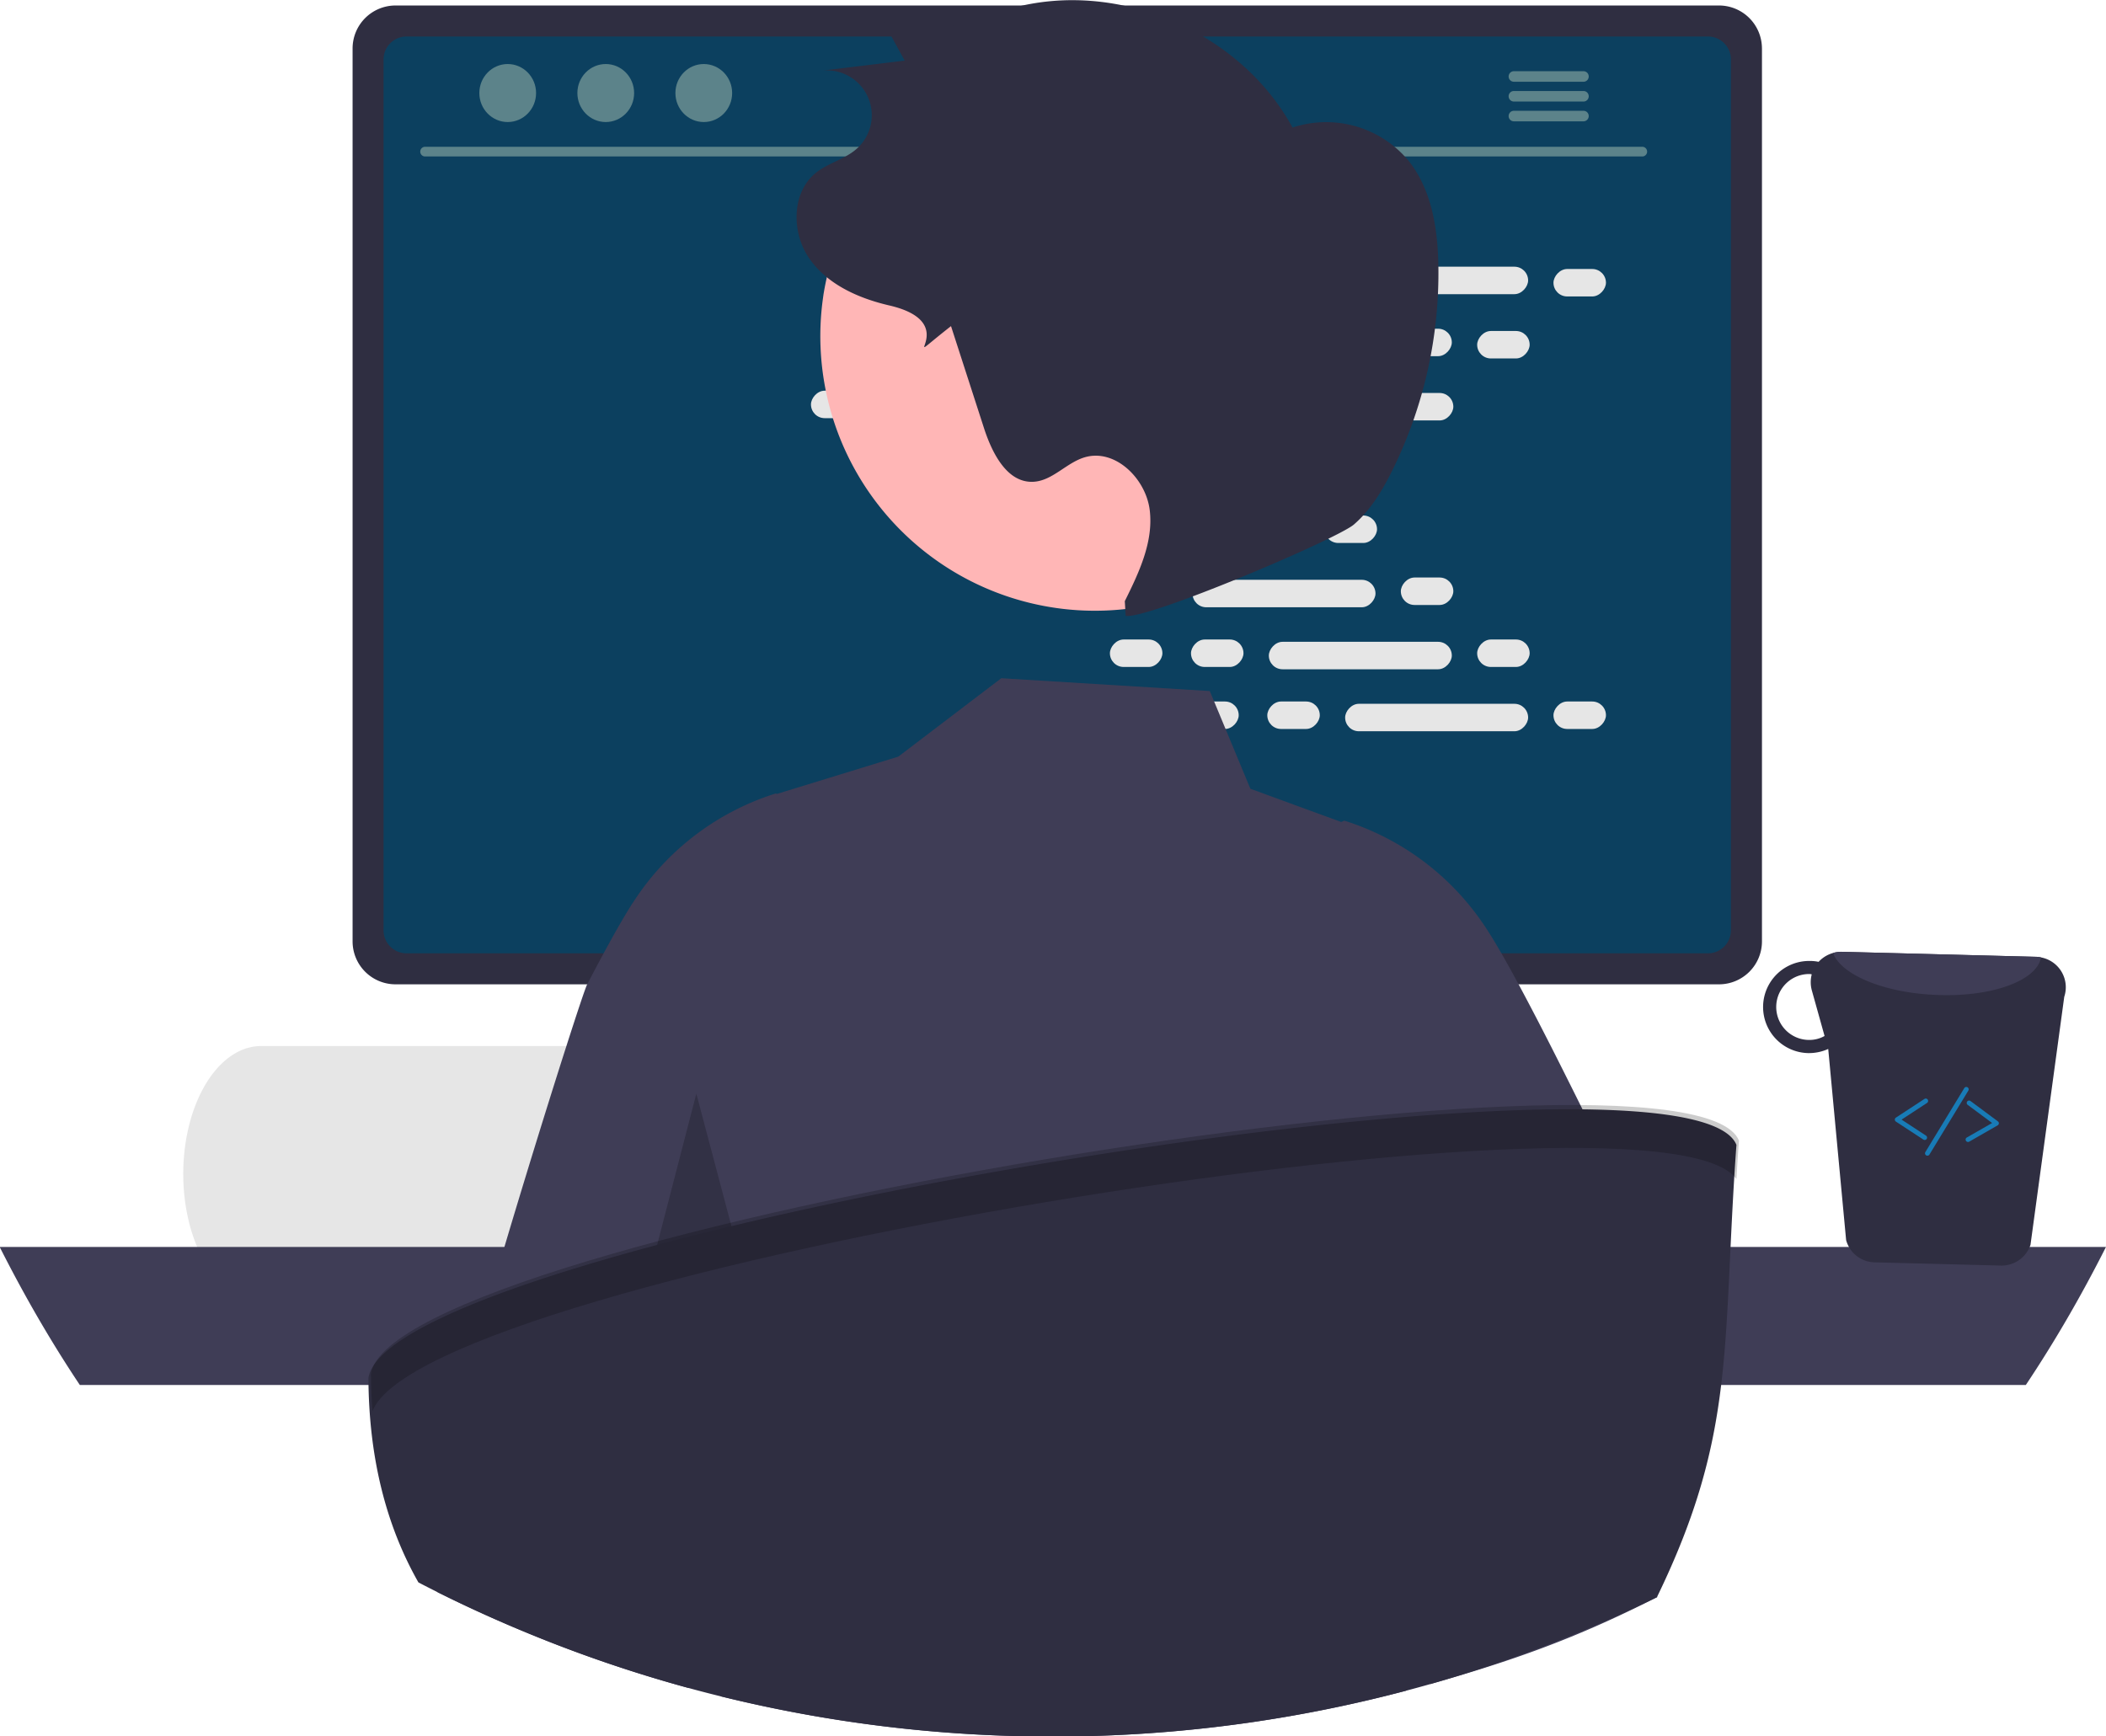 <?xml version="1.0" encoding="UTF-8" standalone="no"?>
<!-- Created with Inkscape (http://www.inkscape.org/) -->

<svg
   width="192.651mm"
   height="158.826mm"
   viewBox="0 0 192.651 158.826"
   version="1.1"
   id="svg5"
   xml:space="preserve"
   xmlns:inkscape="http://www.inkscape.org/namespaces/inkscape"
   xmlns:sodipodi="http://sodipodi.sourceforge.net/DTD/sodipodi-0.dtd"
   xmlns:xlink="http://www.w3.org/1999/xlink"
   xmlns="http://www.w3.org/2000/svg"
   xmlns:svg="http://www.w3.org/2000/svg"><sodipodi:namedview
     id="namedview7"
     pagecolor="#ffffff"
     bordercolor="#000000"
     borderopacity="0.247"
     inkscape:showpageshadow="2"
     inkscape:pageopacity="0"
     inkscape:pagecheckerboard="0"
     inkscape:deskcolor="#d1d1d1"
     inkscape:document-units="mm"
     showgrid="false" /><defs
     id="defs2"><color-profile
       name="Agfa-:-Swop-Standard"
       xlink:href="../../../../../WINDOWS/system32/spool/drivers/color/RSWOP.icm"
       id="color-profile32118" /></defs><g
     inkscape:label="Layer 1"
     inkscape:groupmode="layer"
     id="layer1"
     transform="translate(-9.746,-87.391)"><g
       id="g2969"
       transform="matrix(-1.649,0,0,1.649,218.466,-56.696)"
       inkscape:export-filename="avatar.png"
       inkscape:export-xdpi="96"
       inkscape:export-ydpi="96"><path
         d="m 44.787,152.506 a 4.3,7.067 0 0 0 0.311,2.641 4.111,6.758 0 0 0 0.282,0.942 4.361,7.169 0 0 0 0.486,1.106 4.307,7.08 0 0 0 3.239,2.41 H 112.091 a 4.317,7.096 0 0 0 0,-14.192 H 49.104 a 4.321,7.103 0 0 0 -4.317,7.093 z"
         fill="#e6e6e6"
         id="path754"
         style="stroke-width:0.206" /><path
         d="m 9.746,156.559 a 45.706,76.466 0 0 0 4.447,7.66 H 122.144 a 45.706,76.466 0 0 0 4.447,-7.66 z"
         fill="#3f3d56"
         id="path760"
         style="stroke-width:0.205" /><path
         d="m 58.736,130.945 v 27.136 h 19.01 v -27.136 a 0.912,0.912 0 0 0 -0.643,-0.873 0.84,0.84 0 0 0 -0.273,-0.042 H 59.654 a 0.916,0.916 0 0 0 -0.918,0.915 z m 7.419,9.324 a 2.029,2.029 0 0 1 4.059,0 v 3.149 a 2.029,2.029 0 0 1 -4.059,0 z"
         fill="#2f2e41"
         id="path762"
         style="stroke-width:0.265" /><path
         d="m 58.678,157.213 v 2.617 a 0.515,0.515 0 0 0 0.511,0.513 H 77.294 a 0.513,0.513 0 0 0 0.511,-0.513 v -2.617 z"
         fill="#3f3d56"
         id="path764"
         style="stroke-width:0.265" /><path
         d="m 28.83,90.062 v 49.546 a 2.383,2.383 0 0 0 2.381,2.381 h 73.422 a 2.383,2.383 0 0 0 2.381,-2.381 V 90.062 a 2.384,2.384 0 0 0 -2.381,-2.379 H 31.212 a 2.384,2.384 0 0 0 -2.381,2.379 z"
         fill="#3f3d56"
         id="path766"
         style="fill:#2f2e41;fill-opacity:1;stroke-width:0.265" /><path
         d="m 30.553,90.678 v 48.318 a 1.275,1.275 0 0 0 1.273,1.273 h 72.197 a 1.275,1.275 0 0 0 1.273,-1.273 V 90.678 a 1.275,1.275 0 0 0 -1.273,-1.275 H 31.825 a 1.275,1.275 0 0 0 -1.273,1.275 z"
         fill="#6c63ff"
         id="path768"
         style="fill:#0c405f;fill-opacity:1;stroke-width:0.265" /><path
         d="m 45.274,160.959 a 0.78,0.78 0 0 0 0.614,0.294 h 42.952 a 0.79,0.79 0 0 0 0.773,-0.953 l -0.667,-3.167 a 0.792,0.792 0 0 0 -0.492,-0.574 0.766,0.766 0 0 0 -0.28,-0.053 H 46.552 a 0.766,0.766 0 0 0 -0.28,0.053 0.792,0.792 0 0 0 -0.492,0.574 l -0.667,3.167 a 0.79,0.79 0 0 0 0.161,0.659 z"
         fill="#2f2e41"
         id="path770"
         style="stroke-width:0.265" /><rect
         x="-87.869"
         y="-157.871"
         width="1.323"
         height="0.794"
         rx="0.129"
         transform="scale(-1)"
         fill="#3f3d56"
         id="rect772"
         style="stroke-width:0.265" /><rect
         x="-85.223"
         y="-157.871"
         width="1.323"
         height="0.794"
         rx="0.129"
         transform="scale(-1)"
         fill="#3f3d56"
         id="rect774"
         style="stroke-width:0.265" /><rect
         x="-82.577"
         y="-157.871"
         width="1.323"
         height="0.794"
         rx="0.129"
         transform="scale(-1)"
         fill="#3f3d56"
         id="rect776"
         style="stroke-width:0.265" /><rect
         x="-79.931"
         y="-157.871"
         width="1.323"
         height="0.794"
         rx="0.129"
         transform="scale(-1)"
         fill="#3f3d56"
         id="rect778"
         style="stroke-width:0.265" /><rect
         x="-77.285"
         y="-157.871"
         width="1.323"
         height="0.794"
         rx="0.129"
         transform="scale(-1)"
         fill="#3f3d56"
         id="rect780"
         style="stroke-width:0.265" /><rect
         x="-74.64"
         y="-157.871"
         width="1.323"
         height="0.794"
         rx="0.129"
         transform="scale(-1)"
         fill="#3f3d56"
         id="rect782"
         style="stroke-width:0.265" /><rect
         x="-71.994"
         y="-157.871"
         width="1.323"
         height="0.794"
         rx="0.129"
         transform="scale(-1)"
         fill="#3f3d56"
         id="rect784"
         style="stroke-width:0.265" /><rect
         x="-69.348"
         y="-157.871"
         width="1.323"
         height="0.794"
         rx="0.129"
         transform="scale(-1)"
         fill="#3f3d56"
         id="rect786"
         style="stroke-width:0.265" /><rect
         x="-66.702"
         y="-157.871"
         width="1.323"
         height="0.794"
         rx="0.129"
         transform="scale(-1)"
         fill="#3f3d56"
         id="rect788"
         style="stroke-width:0.265" /><rect
         x="-64.056"
         y="-157.871"
         width="1.323"
         height="0.794"
         rx="0.129"
         transform="scale(-1)"
         fill="#3f3d56"
         id="rect790"
         style="stroke-width:0.265" /><rect
         x="-61.41"
         y="-157.871"
         width="1.323"
         height="0.794"
         rx="0.129"
         transform="scale(-1)"
         fill="#3f3d56"
         id="rect792"
         style="stroke-width:0.265" /><rect
         x="-58.765"
         y="-157.871"
         width="1.323"
         height="0.794"
         rx="0.129"
         transform="scale(-1)"
         fill="#3f3d56"
         id="rect794"
         style="stroke-width:0.265" /><rect
         x="-56.119"
         y="-157.871"
         width="1.323"
         height="0.794"
         rx="0.129"
         transform="scale(-1)"
         fill="#3f3d56"
         id="rect796"
         style="stroke-width:0.265" /><rect
         x="-53.473"
         y="-157.871"
         width="1.323"
         height="0.794"
         rx="0.129"
         transform="scale(-1)"
         fill="#3f3d56"
         id="rect798"
         style="stroke-width:0.265" /><rect
         x="-50.827"
         y="-157.871"
         width="1.323"
         height="0.794"
         rx="0.129"
         transform="scale(-1)"
         fill="#3f3d56"
         id="rect800"
         style="stroke-width:0.265" /><rect
         x="-48.181"
         y="-157.871"
         width="1.323"
         height="0.794"
         rx="0.129"
         transform="scale(-1)"
         fill="#3f3d56"
         id="rect802"
         style="stroke-width:0.265" /><rect
         x="-87.9"
         y="-159.193"
         width="1.323"
         height="0.794"
         rx="0.129"
         transform="scale(-1)"
         fill="#3f3d56"
         id="rect804"
         style="stroke-width:0.265" /><rect
         x="-85.254"
         y="-159.193"
         width="1.323"
         height="0.794"
         rx="0.129"
         transform="scale(-1)"
         fill="#3f3d56"
         id="rect806"
         style="stroke-width:0.265" /><rect
         x="-82.608"
         y="-159.193"
         width="1.323"
         height="0.794"
         rx="0.129"
         transform="scale(-1)"
         fill="#3f3d56"
         id="rect808"
         style="stroke-width:0.265" /><rect
         x="-79.962"
         y="-159.193"
         width="1.323"
         height="0.794"
         rx="0.129"
         transform="scale(-1)"
         fill="#3f3d56"
         id="rect810"
         style="stroke-width:0.265" /><rect
         x="-77.317"
         y="-159.193"
         width="1.323"
         height="0.794"
         rx="0.129"
         transform="scale(-1)"
         fill="#3f3d56"
         id="rect812"
         style="stroke-width:0.265" /><rect
         x="-74.671"
         y="-159.193"
         width="1.323"
         height="0.794"
         rx="0.129"
         transform="scale(-1)"
         fill="#3f3d56"
         id="rect814"
         style="stroke-width:0.265" /><rect
         x="-72.025"
         y="-159.193"
         width="1.323"
         height="0.794"
         rx="0.129"
         transform="scale(-1)"
         fill="#3f3d56"
         id="rect816"
         style="stroke-width:0.265" /><rect
         x="-69.379"
         y="-159.193"
         width="1.323"
         height="0.794"
         rx="0.129"
         transform="scale(-1)"
         fill="#3f3d56"
         id="rect818"
         style="stroke-width:0.265" /><rect
         x="-66.733"
         y="-159.193"
         width="1.323"
         height="0.794"
         rx="0.129"
         transform="scale(-1)"
         fill="#3f3d56"
         id="rect820"
         style="stroke-width:0.265" /><rect
         x="-64.087"
         y="-159.193"
         width="1.323"
         height="0.794"
         rx="0.129"
         transform="scale(-1)"
         fill="#3f3d56"
         id="rect822"
         style="stroke-width:0.265" /><rect
         x="-61.442"
         y="-159.193"
         width="1.323"
         height="0.794"
         rx="0.129"
         transform="scale(-1)"
         fill="#3f3d56"
         id="rect824"
         style="stroke-width:0.265" /><rect
         x="-58.796"
         y="-159.193"
         width="1.323"
         height="0.794"
         rx="0.129"
         transform="scale(-1)"
         fill="#3f3d56"
         id="rect826"
         style="stroke-width:0.265" /><rect
         x="-56.15"
         y="-159.193"
         width="1.323"
         height="0.794"
         rx="0.129"
         transform="scale(-1)"
         fill="#3f3d56"
         id="rect828"
         style="stroke-width:0.265" /><rect
         x="-53.504"
         y="-159.193"
         width="1.323"
         height="0.794"
         rx="0.129"
         transform="scale(-1)"
         fill="#3f3d56"
         id="rect830"
         style="stroke-width:0.265" /><rect
         x="-50.858"
         y="-159.193"
         width="1.323"
         height="0.794"
         rx="0.129"
         transform="scale(-1)"
         fill="#3f3d56"
         id="rect832"
         style="stroke-width:0.265" /><rect
         x="-48.212"
         y="-159.193"
         width="1.323"
         height="0.794"
         rx="0.129"
         transform="scale(-1)"
         fill="#3f3d56"
         id="rect834"
         style="stroke-width:0.265" /><rect
         x="-75.2"
         y="-160.781"
         width="10.583"
         height="0.794"
         rx="0.129"
         transform="scale(-1)"
         fill="#3f3d56"
         id="rect836"
         style="stroke-width:0.265" /><path
         d="M 35.453,96.059 H 103.008 a 0.269,0.269 0 0 0 0,-0.537 H 35.453 a 0.269,0.269 0 0 0 0,0.537 z"
         fill="#3f3d56"
         id="path838"
         style="fill:#5c838a;fill-opacity:1;stroke-width:0.265" /><ellipse
         cx="98.409"
         cy="92.54"
         rx="1.574"
         ry="1.609"
         fill="#3f3d56"
         id="ellipse840"
         style="fill:#5c838a;fill-opacity:1;stroke-width:0.265" /><ellipse
         cx="92.97"
         cy="92.54"
         rx="1.574"
         ry="1.609"
         fill="#3f3d56"
         id="ellipse842"
         style="fill:#5c838a;fill-opacity:1;stroke-width:0.265" /><ellipse
         cx="87.532"
         cy="92.54"
         rx="1.574"
         ry="1.609"
         fill="#3f3d56"
         id="ellipse844"
         style="fill:#5c838a;fill-opacity:1;stroke-width:0.265" /><path
         d="m 38.44,91.623 a 0.29,0.29 0 0 0 0.288,0.291 h 3.863 a 0.292,0.292 0 0 0 0,-0.585 h -3.863 a 0.292,0.292 0 0 0 -0.288,0.294 z"
         fill="#3f3d56"
         id="path846"
         style="fill:#5c838a;fill-opacity:1;stroke-width:0.265" /><path
         d="m 38.44,92.721 a 0.29,0.29 0 0 0 0.288,0.291 h 3.863 a 0.292,0.292 0 0 0 0,-0.585 h -3.863 a 0.292,0.292 0 0 0 -0.288,0.294 z"
         fill="#3f3d56"
         id="path848"
         style="fill:#5c838a;fill-opacity:1;stroke-width:0.265" /><path
         d="m 38.44,93.816 a 0.292,0.292 0 0 0 0.288,0.294 h 3.863 a 0.292,0.292 0 0 0 0,-0.585 h -3.863 a 0.29,0.29 0 0 0 -0.288,0.291 z"
         fill="#3f3d56"
         id="path850"
         style="fill:#5c838a;fill-opacity:1;stroke-width:0.265" /><rect
         x="37.484"
         y="102.302"
         width="2.912"
         height="1.524"
         rx="0.762"
         fill="#e6e6e6"
         id="rect852"
         style="stroke-width:0.265" /><rect
         x="53.359"
         y="102.302"
         width="2.912"
         height="1.524"
         rx="0.762"
         fill="#e6e6e6"
         id="rect854"
         style="stroke-width:0.265" /><rect
         x="57.857"
         y="102.302"
         width="2.912"
         height="1.524"
         rx="0.762"
         fill="#e6e6e6"
         id="rect856"
         style="stroke-width:0.265" /><rect
         x="41.802"
         y="102.175"
         width="10.151"
         height="1.524"
         rx="0.762"
         fill="#e6e6e6"
         id="rect858"
         style="stroke-width:0.265" /><rect
         x="62.969"
         y="102.175"
         width="10.151"
         height="1.524"
         rx="0.762"
         fill="#e6e6e6"
         id="rect860"
         style="stroke-width:0.265" /><rect
         x="41.717"
         y="105.742"
         width="2.912"
         height="1.524"
         rx="0.762"
         fill="#e6e6e6"
         id="rect862"
         style="stroke-width:0.265" /><rect
         x="57.592"
         y="105.742"
         width="2.912"
         height="1.524"
         rx="0.762"
         fill="#e6e6e6"
         id="rect864"
         style="stroke-width:0.265" /><rect
         x="62.09"
         y="105.742"
         width="2.912"
         height="1.524"
         rx="0.762"
         fill="#e6e6e6"
         id="rect866"
         style="stroke-width:0.265" /><rect
         x="46.035"
         y="105.615"
         width="10.151"
         height="1.524"
         rx="0.762"
         fill="#e6e6e6"
         id="rect868"
         style="stroke-width:0.265" /><rect
         x="67.202"
         y="105.615"
         width="10.151"
         height="1.524"
         rx="0.762"
         fill="#e6e6e6"
         id="rect870"
         style="stroke-width:0.265" /><rect
         x="45.951"
         y="109.181"
         width="2.912"
         height="1.524"
         rx="0.762"
         fill="#e6e6e6"
         id="rect872"
         style="stroke-width:0.265" /><rect
         x="61.826"
         y="109.181"
         width="2.912"
         height="1.524"
         rx="0.762"
         fill="#e6e6e6"
         id="rect874"
         style="stroke-width:0.265" /><rect
         x="66.323"
         y="109.181"
         width="2.912"
         height="1.524"
         rx="0.762"
         fill="#e6e6e6"
         id="rect876"
         style="stroke-width:0.265" /><rect
         x="50.269"
         y="109.054"
         width="10.151"
         height="1.524"
         rx="0.762"
         fill="#e6e6e6"
         id="rect878"
         style="stroke-width:0.265" /><rect
         x="71.435"
         y="109.054"
         width="10.151"
         height="1.524"
         rx="0.762"
         fill="#e6e6e6"
         id="rect880"
         style="stroke-width:0.265" /><rect
         x="50.184"
         y="112.621"
         width="2.912"
         height="1.524"
         rx="0.762"
         fill="#e6e6e6"
         id="rect882"
         style="stroke-width:0.265" /><rect
         x="66.059"
         y="112.621"
         width="2.912"
         height="1.524"
         rx="0.762"
         fill="#e6e6e6"
         id="rect884"
         style="stroke-width:0.265" /><rect
         x="70.557"
         y="112.621"
         width="2.912"
         height="1.524"
         rx="0.762"
         fill="#e6e6e6"
         id="rect886"
         style="stroke-width:0.265" /><rect
         x="54.502"
         y="112.494"
         width="10.151"
         height="1.524"
         rx="0.762"
         fill="#e6e6e6"
         id="rect888"
         style="stroke-width:0.265" /><rect
         x="53.359"
         y="126.298"
         width="2.912"
         height="1.524"
         rx="0.762"
         fill="#e6e6e6"
         id="rect890"
         style="stroke-width:0.265" /><rect
         x="57.857"
         y="126.298"
         width="2.912"
         height="1.524"
         rx="0.762"
         fill="#e6e6e6"
         id="rect892"
         style="stroke-width:0.265" /><rect
         x="62.969"
         y="126.425"
         width="10.151"
         height="1.524"
         rx="0.762"
         fill="#e6e6e6"
         id="rect894"
         style="stroke-width:0.265" /><rect
         x="37.484"
         y="126.298"
         width="2.912"
         height="1.524"
         rx="0.762"
         fill="#e6e6e6"
         id="rect896"
         style="stroke-width:0.265" /><rect
         x="41.802"
         y="126.425"
         width="10.151"
         height="1.524"
         rx="0.762"
         fill="#e6e6e6"
         id="rect898"
         style="stroke-width:0.265" /><rect
         x="41.717"
         y="122.858"
         width="2.912"
         height="1.524"
         rx="0.762"
         fill="#e6e6e6"
         id="rect900"
         style="stroke-width:0.265" /><rect
         x="57.592"
         y="122.858"
         width="2.912"
         height="1.524"
         rx="0.762"
         fill="#e6e6e6"
         id="rect902"
         style="stroke-width:0.265" /><rect
         x="62.09"
         y="122.858"
         width="2.912"
         height="1.524"
         rx="0.762"
         fill="#e6e6e6"
         id="rect904"
         style="stroke-width:0.265" /><rect
         x="46.035"
         y="122.986"
         width="10.151"
         height="1.524"
         rx="0.762"
         fill="#e6e6e6"
         id="rect906"
         style="stroke-width:0.265" /><rect
         x="45.951"
         y="119.419"
         width="2.912"
         height="1.524"
         rx="0.762"
         fill="#e6e6e6"
         id="rect908"
         style="stroke-width:0.265" /><rect
         x="61.826"
         y="119.419"
         width="2.912"
         height="1.524"
         rx="0.762"
         fill="#e6e6e6"
         id="rect910"
         style="stroke-width:0.265" /><rect
         x="66.323"
         y="119.419"
         width="2.912"
         height="1.524"
         rx="0.762"
         fill="#e6e6e6"
         id="rect912"
         style="stroke-width:0.265" /><rect
         x="50.269"
         y="119.546"
         width="10.151"
         height="1.524"
         rx="0.762"
         fill="#e6e6e6"
         id="rect914"
         style="stroke-width:0.265" /><rect
         x="50.184"
         y="115.979"
         width="2.912"
         height="1.524"
         rx="0.762"
         fill="#e6e6e6"
         id="rect916"
         style="stroke-width:0.265" /><rect
         x="66.059"
         y="115.979"
         width="2.912"
         height="1.524"
         rx="0.762"
         fill="#e6e6e6"
         id="rect918"
         style="stroke-width:0.265" /><rect
         x="70.557"
         y="115.979"
         width="2.912"
         height="1.524"
         rx="0.762"
         fill="#e6e6e6"
         id="rect920"
         style="stroke-width:0.265" /><rect
         x="54.502"
         y="116.106"
         width="10.151"
         height="1.524"
         rx="0.762"
         fill="#e6e6e6"
         id="rect922"
         style="stroke-width:0.265" /><path
         d="m 34.643,175.988 c 0.161,0.082 0.325,0.164 0.487,0.243 4.18,2.09 7.525,3.278 12.099,4.58 0.386,-4.313 0.759,-11.893 1.122,-16.592 0.095,-1.22 0.191,-2.244 0.283,-2.966 a 4.017,4.017 0 0 1 0.233,-1.124 l -0.016,1.124 -0.04,2.966 -0.23,16.962 a 76.356,76.356 0 0 0 17.42,2.511 c 0.307,0.008 0.609,0.013 0.9,0.018 0.103,0.003 0.204,0.005 0.304,0.005 0.331,0.003 0.659,0.005 0.99,0.005 a 76.536,76.536 0 0 0 18.399,-2.23 c -0.13,-4.268 -0.259,-11.763 -0.384,-17.272 -0.026,-1.077 -0.05,-2.08 -0.077,-2.966 -0.05,-1.894 -0.103,-3.26 -0.153,-3.717 a 1.154,1.154 0 0 1 0.103,0.257 25.705,25.705 0 0 1 0.5,3.461 c 0.093,0.886 0.185,1.889 0.278,2.966 0.492,5.723 1.005,13.504 1.535,16.804 a 75.531,75.531 0 0 0 9.252,-3.183 q 2.381,-0.992 4.678,-2.14 c -0.291,-1.905 -0.595,-4.04 -0.908,-6.255 -0.243,-1.717 -0.495,-3.482 -0.751,-5.226 -0.397,-2.693 -6.294,-21.516 -6.667,-22.23 -0.32,-0.611 -0.624,-1.188 -0.913,-1.72 -0.699,-1.291 -1.291,-2.32 -1.73,-2.971 a 14.62,14.62 0 0 0 -7.747,-5.876 l -0.079,-0.021 -0.056,0.024 -5.411,-1.662 -0.791,-0.243 -0.532,-0.164 -1.873,-1.426 -1.019,-0.775 -0.955,-0.728 -1.868,-1.421 -11.565,0.712 -2.252,5.421 -5.043,1.844 -0.087,-0.04 -0.077,-0.032 -0.079,0.021 a 14.633,14.633 0 0 0 -7.747,5.876 c -0.249,0.373 -0.55,0.865 -0.892,1.46 -0.291,0.505 -0.609,1.082 -0.953,1.72 -0.489,0.908 -1.024,1.931 -1.59,3.04 -0.124,0.243 -0.251,0.492 -0.378,0.743 q -0.353,0.698 -0.717,1.426 c -0.564,1.124 -1.146,2.299 -1.728,3.493 -0.505,1.035 -1.016,3.162 -1.519,5.868 -0.415,2.249 -0.828,4.9 -1.228,7.66 -0.524,3.577 0.034,7.861 -0.439,11.152 -0.029,0.209 -0.061,0.413 -0.09,0.617 z"
         fill="#3f3d56"
         id="path924"
         style="stroke-width:0.265" /><polygon
         points="287.59,469.07 303.59,473.566 295.093,440.774 "
         opacity="0.2"
         id="polygon926"
         transform="matrix(0.265,0,0,0.265,9.746,31.25)" /><path
         d="m 30.246,150.895 c 0.804,11.081 -0.029,15.96 4.411,25.096 a 75.713,75.713 0 0 0 12.573,4.821 q 0.675,0.191 1.352,0.37 a 76.356,76.356 0 0 0 17.42,2.511 c 0.307,0.008 0.609,0.013 0.9,0.018 0.103,0.003 0.204,0.005 0.304,0.005 0.331,0.003 0.659,0.005 0.99,0.005 a 76.536,76.536 0 0 0 18.399,-2.23 q 0.905,-0.222 1.802,-0.468 a 75.531,75.531 0 0 0 9.252,-3.183 q 2.381,-0.992 4.678,-2.14 c 0.347,-0.175 0.693,-0.349 1.035,-0.529 1.754,-3.085 2.752,-6.837 2.773,-11.345 -1.214,-7.768 -73.205,-19.629 -75.888,-12.93 z"
         fill="#2f2e41"
         id="path928"
         style="stroke-width:0.265" /><path
         d="m 30.248,152.792 c -0.041,-0.686 -0.087,-1.395 -0.141,-2.133 2.683,-6.699 74.673,5.162 75.888,12.93 -0.003,0.712 -0.034,1.403 -0.085,2.078 -2.941,-7.667 -71.333,-18.941 -75.662,-12.876 z"
         opacity="0.2"
         id="path930"
         style="stroke-width:0.265" /><path
         d="m 13.934,156.447 a 1.698,1.698 0 0 0 1.636,1.146 l 7.009,-0.18 a 1.674,1.674 0 0 0 1.582,-1.232 L 25.154,145.574 a 2.591,2.591 0 0 0 1.121,0.23 2.556,2.556 0 0 0 -0.128,-5.111 2.165,2.165 0 0 0 -0.459,0.048 1.732,1.732 0 0 0 -1.29,-0.556 l -10.782,0.278 a 1.549,1.549 0 0 0 -0.266,0.033 1.684,1.684 0 0 0 -1.289,2.187 z m 11.423,-11.593 0.706,-2.527 a 1.721,1.721 0 0 0 0.005,-0.893 c 0.034,-9e-5 0.064,-0.016 0.099,-0.016 a 1.828,1.828 0 0 1 0.086,3.656 1.721,1.721 0 0 1 -0.896,-0.219 z"
         fill="#2f2e41"
         id="path932"
         style="stroke-width:0.265" /><path
         d="m 13.35,140.496 c 0.23,1.313 2.812,2.237 5.918,2.076 2.856,-0.132 5.19,-1.134 5.618,-2.323 a 1.594,1.594 0 0 0 -0.488,-0.065 l -10.782,0.278 a 1.549,1.549 0 0 0 -0.266,0.033 z"
         fill="#3f3d56"
         id="path934"
         style="stroke-width:0.265" /><path
         d="m 19.837,150.619 a 0.131,0.131 0 0 0 0.04,-0.018 l 1.522,-0.996 a 0.132,0.132 0 0 0 8.5e-5,-0.221 l -1.582,-1.036 a 0.132,0.132 0 1 0 -0.145,0.221 l 1.413,0.926 -1.353,0.886 a 0.132,0.132 0 0 0 0.105,0.239 z"
         fill="#6c63ff"
         id="path936"
         style="fill:#187bb6;fill-opacity:1;stroke-width:0.265" /><path
         d="m 17.432,150.73 a 0.132,0.132 0 0 0 0.033,-0.243 l -1.403,-0.804 1.356,-1.007 a 0.132,0.132 0 1 0 -0.158,-0.212 l -1.518,1.128 a 0.132,0.132 0 0 0 0.013,0.221 l 1.578,0.905 a 0.132,0.132 0 0 0 0.098,0.013 z"
         fill="#6c63ff"
         id="path938"
         style="fill:#187bb6;fill-opacity:1;stroke-width:0.265" /><path
         d="m 19.685,151.492 a 0.128,0.128 0 0 0 0.036,-0.015 0.132,0.132 0 0 0 0.044,-0.182 l -2.158,-3.548 a 0.132,0.132 0 0 0 -0.226,0.138 l 2.158,3.548 a 0.132,0.132 0 0 0 0.145,0.059 z"
         fill="#6c63ff"
         id="path940"
         style="fill:#187bb6;fill-opacity:1;stroke-width:0.265" /><path
         d="m 50.748,108.135 a 15.232,15.232 0 0 0 30.172,-4.209 l -0.03,-0.216 a 15.232,15.232 0 0 0 -30.137,4.425 z"
         fill="#ffb6b6"
         id="path956"
         style="stroke-width:0.265" /><path
         d="m 64.176,120.73 c -0.788,-1.586 -1.597,-3.29 -1.383,-5.048 0.214,-1.758 1.932,-3.444 3.626,-2.927 1.013,0.309 1.781,1.306 2.839,1.353 1.456,0.066 2.285,-1.603 2.733,-2.99 l 1.826,-5.647 c 3.522,2.767 -0.939,-0.134 3.425,-1.147 1.712,-0.397 3.44,-1.167 4.44,-2.612 1,-1.445 0.987,-3.681 -0.395,-4.767 -0.678,-0.532 -1.578,-0.732 -2.226,-1.301 a 2.489,2.489 0 0 1 1.973,-4.338 l -4.648,-0.565 1.376,-2.508 c -0.995,0.79 -2.383,0.9 -3.633,0.679 -1.251,-0.221 -2.43,-0.732 -3.654,-1.071 -5.876,-1.628 -12.688,1.26 -15.604,6.614 a 5.947,5.947 0 0 0 -6.478,1.894 c -1.238,1.583 -1.57,3.69 -1.611,5.699 a 24.704,24.704 0 0 0 2.557,11.435 c 0.548,1.104 1.195,2.186 2.126,2.994 0.931,0.807 11.449,5.28 12.663,5.069"
         fill="#2f2e41"
         id="path958"
         style="stroke-width:0.265" /></g></g></svg>
